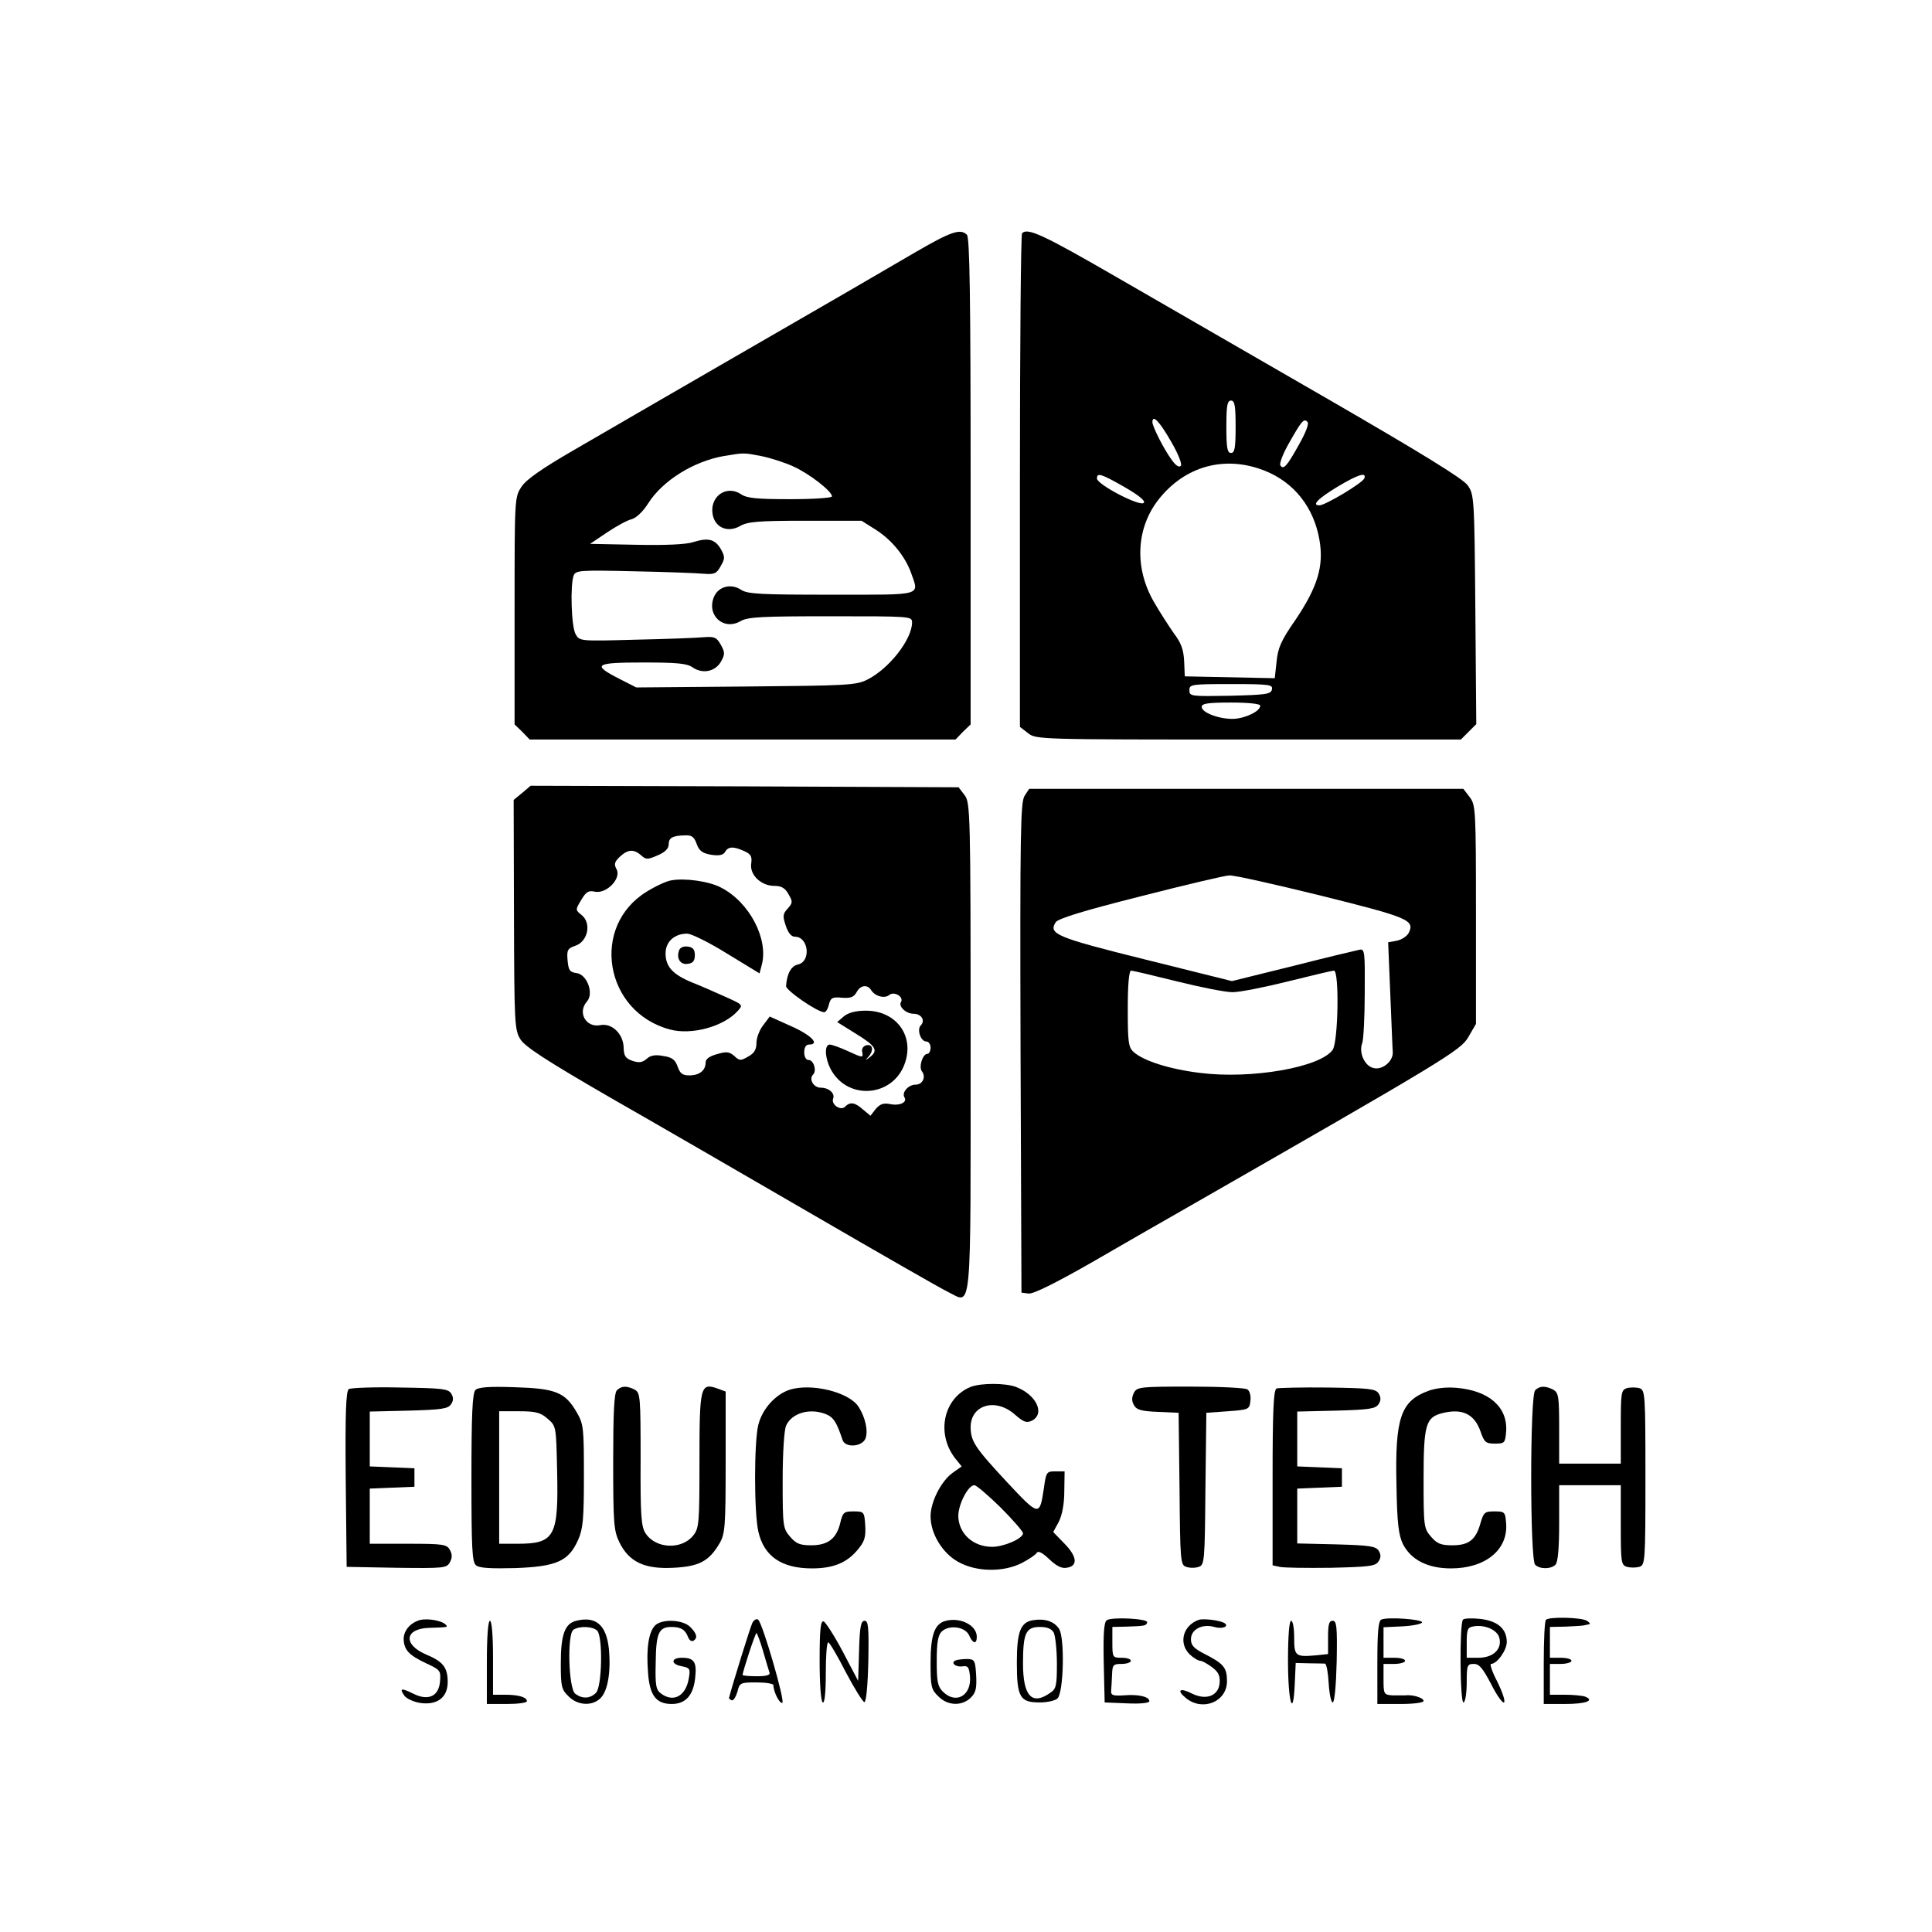 <?xml version="1.0" standalone="no"?>
<!DOCTYPE svg PUBLIC "-//W3C//DTD SVG 20010904//EN"
 "http://www.w3.org/TR/2001/REC-SVG-20010904/DTD/svg10.dtd">
<svg version="1.0" xmlns="http://www.w3.org/2000/svg"
 width="627pt" height="627pt" viewBox="0 0 627 627"
 preserveAspectRatio="xMidYMid meet">
<g transform="translate(0,627) scale(0.1,-0.1)"
fill="#000000" stroke="none">
<path d="M2970 5451 c-128 -75 -292 -170 -540 -313 -192 -111 -367 -212 -570
-330 -100 -58 -152 -94 -167 -117 -23 -34 -23 -36 -23 -403 l0 -369 25 -24 24
-25 691 0 691 0 24 25 25 24 0 789 c0 599 -3 791 -12 800 -21 21 -51 11 -168
-57z m-500 -661 c30 -6 77 -21 105 -34 51 -23 125 -80 125 -97 0 -5 -61 -9
-135 -9 -108 0 -141 3 -160 16 -50 33 -106 -11 -91 -71 10 -39 50 -54 88 -32
25 14 58 17 212 17 l182 0 46 -29 c52 -33 94 -85 114 -138 27 -78 46 -73 -256
-73 -232 0 -274 2 -295 16 -32 21 -72 11 -87 -21 -27 -60 29 -113 85 -81 24
14 69 16 293 16 259 0 264 0 264 -20 0 -55 -75 -151 -146 -186 -36 -18 -66
-19 -394 -22 l-355 -3 -55 28 c-90 46 -80 53 77 53 110 0 143 -3 161 -16 32
-22 73 -14 92 19 13 24 13 30 -1 55 -13 23 -20 27 -55 24 -21 -2 -121 -6 -221
-8 -181 -5 -182 -5 -195 18 -14 25 -18 161 -6 191 7 16 22 17 195 13 104 -2
206 -6 227 -8 35 -3 42 1 55 25 14 24 14 30 1 54 -19 33 -41 39 -89 24 -23 -8
-91 -11 -186 -9 l-150 3 55 37 c30 20 66 40 80 43 15 4 37 25 54 52 47 74 148
136 245 153 66 11 63 11 121 0z"/>
<path d="M3317 5513 c-4 -3 -7 -365 -7 -804 l0 -798 26 -20 c26 -21 34 -21
716 -21 l689 0 25 25 25 25 -3 372 c-3 363 -4 374 -25 403 -14 21 -153 106
-445 275 -232 134 -542 313 -688 397 -244 141 -295 165 -313 146z m693 -628
c0 -69 -3 -85 -15 -85 -12 0 -15 16 -15 85 0 69 3 85 15 85 12 0 15 -16 15
-85z m-210 -47 c25 -43 37 -75 32 -80 -6 -6 -17 2 -29 19 -26 35 -63 109 -63
123 0 26 22 4 60 -62z m415 -12 c-39 -70 -50 -82 -60 -66 -3 6 8 36 26 68 43
76 50 85 62 73 6 -6 -5 -34 -28 -75z m-112 -83 c97 -38 161 -120 179 -225 15
-85 -6 -153 -78 -260 -46 -66 -57 -91 -61 -135 l-6 -54 -146 3 -146 3 -2 49
c-2 38 -10 60 -33 90 -16 23 -46 69 -66 104 -63 110 -57 238 16 331 86 109
215 144 343 94z m-453 -54 c47 -27 68 -45 62 -51 -13 -13 -152 60 -152 79 0
20 13 16 90 -28z m778 29 c-5 -15 -127 -88 -146 -88 -26 0 -6 21 58 60 67 40
95 49 88 28z m-300 -685 c-3 -16 -19 -18 -136 -21 -127 -2 -132 -2 -132 18 0
19 6 20 136 20 124 0 135 -2 132 -17z m-38 -53 c0 -18 -47 -41 -87 -43 -46 -1
-103 20 -103 39 0 11 21 14 95 14 55 0 95 -4 95 -10z"/>
<path d="M1695 3697 l-28 -23 1 -373 c1 -353 2 -374 21 -404 15 -24 84 -69
288 -187 147 -84 446 -257 663 -383 217 -126 414 -239 437 -250 78 -38 73 -96
73 797 0 765 -1 792 -20 816 l-19 25 -695 3 -694 2 -27 -23z m566 -166 c8 -22
18 -30 47 -35 26 -4 39 -1 45 9 10 18 27 19 62 3 22 -10 26 -17 23 -40 -6 -37
32 -73 75 -73 23 0 35 -7 46 -27 14 -24 14 -28 -3 -47 -16 -17 -16 -25 -6 -55
8 -24 18 -36 30 -36 44 0 53 -80 10 -90 -23 -5 -36 -30 -39 -70 -1 -14 102
-85 124 -85 5 0 12 11 15 25 6 22 11 25 43 22 28 -2 38 2 47 18 12 23 35 26
47 7 12 -20 44 -29 59 -16 16 13 48 -6 38 -23 -9 -14 16 -38 41 -38 25 0 39
-22 23 -38 -13 -13 0 -52 18 -52 8 0 14 -9 14 -20 0 -11 -5 -20 -10 -20 -16 0
-29 -43 -18 -57 14 -18 2 -43 -20 -43 -24 0 -46 -25 -37 -41 11 -16 -15 -29
-47 -22 -21 4 -32 0 -46 -16 l-17 -22 -24 20 c-27 24 -42 26 -59 9 -14 -14
-46 8 -38 27 6 17 -14 35 -40 35 -24 0 -40 28 -25 43 12 12 2 47 -15 47 -8 0
-14 10 -14 25 0 16 6 25 15 25 37 0 9 30 -56 59 l-71 32 -21 -28 c-12 -15 -22
-41 -22 -57 0 -22 -7 -34 -27 -45 -24 -14 -28 -14 -45 2 -16 14 -26 15 -56 6
-25 -7 -37 -16 -37 -27 0 -26 -20 -42 -53 -42 -22 0 -30 6 -38 29 -8 22 -18
30 -47 34 -25 5 -41 2 -53 -9 -14 -12 -24 -14 -46 -7 -23 8 -28 16 -29 41 0
46 -38 83 -76 75 -46 -9 -75 41 -43 77 23 26 0 88 -34 92 -22 3 -26 9 -29 41
-3 34 0 39 26 48 40 14 52 73 20 99 -21 17 -21 17 -2 49 16 27 24 32 45 27 38
-7 86 43 70 73 -9 16 -7 24 11 41 26 24 45 25 69 4 15 -14 21 -14 53 0 24 10
36 22 36 35 0 22 12 29 53 30 22 1 30 -5 38 -28z"/>
<path d="M2179 3413 c-15 -2 -50 -18 -79 -36 -185 -112 -139 -391 74 -448 70
-19 174 9 220 60 18 20 18 20 -40 46 -33 15 -81 36 -109 47 -62 26 -85 51 -85
94 0 38 29 64 70 64 14 0 72 -29 130 -65 l105 -64 7 27 c23 84 -40 205 -133
252 -38 20 -116 31 -160 23z"/>
<path d="M2204 3186 c-10 -26 4 -48 28 -44 17 2 23 10 23 28 0 18 -6 26 -23
28 -13 2 -25 -3 -28 -12z"/>
<path d="M2739 2972 l-22 -19 61 -38 c65 -40 73 -54 45 -76 -15 -11 -16 -11
-5 1 18 20 15 42 -5 38 -11 -2 -17 -11 -15 -21 4 -21 3 -21 -49 3 -24 11 -50
20 -56 20 -20 0 -15 -51 7 -87 57 -94 196 -81 235 22 35 91 -25 175 -125 175
-32 0 -56 -6 -71 -18z"/>
<path d="M3325 3687 c-13 -21 -15 -119 -13 -818 l3 -794 23 -3 c15 -2 86 33
205 101 100 58 229 132 287 165 864 495 910 523 935 566 l25 43 0 355 c0 344
-1 356 -21 382 l-20 26 -704 0 -705 0 -15 -23z m963 -324 c285 -71 305 -79
283 -122 -6 -10 -23 -21 -38 -24 l-28 -5 7 -169 c4 -92 7 -177 8 -187 2 -30
-34 -60 -63 -52 -29 7 -48 51 -36 81 4 11 8 84 8 163 1 131 0 143 -16 140 -10
-2 -107 -25 -217 -53 l-198 -49 -281 70 c-290 72 -315 83 -291 121 8 12 89 37
275 84 145 37 275 68 289 68 14 1 148 -29 298 -66z m-468 -278 c76 -19 157
-35 180 -35 23 0 104 16 180 35 76 19 144 35 149 35 18 0 14 -231 -4 -257 -40
-57 -264 -96 -430 -75 -99 12 -184 39 -216 68 -17 15 -19 32 -19 141 0 79 4
123 11 123 5 0 73 -16 149 -35z"/>
<path d="M3150 1769 c-88 -36 -113 -151 -50 -232 l21 -26 -31 -22 c-37 -28
-70 -94 -70 -140 0 -57 39 -120 90 -148 59 -33 147 -34 207 -3 23 12 45 27 48
33 5 7 19 -1 40 -21 22 -21 40 -31 56 -28 38 5 35 36 -6 78 l-37 38 18 33 c11
22 18 58 18 99 l1 65 -30 0 c-28 0 -30 -2 -37 -53 -14 -94 -15 -94 -119 17
-106 114 -118 133 -119 179 0 73 81 97 144 41 29 -25 38 -28 56 -19 42 23 13
84 -53 109 -35 13 -113 13 -147 0z m97 -391 c40 -40 73 -78 73 -84 0 -17 -62
-44 -100 -44 -62 0 -109 43 -110 100 0 38 32 100 52 100 7 0 45 -33 85 -72z"/>
<path d="M1132 1762 c-9 -7 -12 -72 -10 -293 l3 -284 162 -3 c154 -2 163 -1
173 18 8 14 8 26 0 40 -10 18 -21 20 -135 20 l-125 0 0 90 0 89 73 3 72 3 0
30 0 30 -72 3 -73 3 0 89 0 89 126 3 c108 3 128 6 138 21 8 12 8 22 0 35 -10
15 -31 17 -165 19 -85 2 -160 -1 -167 -5z"/>
<path d="M1543 1759 c-10 -10 -13 -81 -13 -285 0 -228 2 -274 15 -284 10 -9
48 -11 127 -9 134 5 173 22 204 91 16 36 19 66 19 208 0 155 -1 168 -23 206
-38 66 -69 78 -202 82 -84 3 -118 0 -127 -9z m234 -93 c28 -24 28 -25 31 -168
5 -214 -7 -238 -128 -238 l-60 0 0 215 0 215 64 0 c54 0 70 -4 93 -24z"/>
<path d="M2002 1758 c-9 -9 -12 -74 -12 -232 0 -199 2 -224 20 -261 31 -64 82
-88 175 -83 83 4 116 21 150 79 18 31 20 52 20 264 l0 229 -27 10 c-55 19 -58
7 -58 -234 0 -202 -1 -219 -20 -243 -37 -47 -122 -44 -155 7 -14 21 -17 57
-16 240 0 202 -1 216 -19 226 -25 13 -43 13 -58 -2z"/>
<path d="M2563 1760 c-46 -15 -89 -62 -102 -114 -14 -56 -14 -285 0 -346 18
-81 76 -120 174 -120 69 0 113 18 148 60 23 27 27 41 25 79 -3 45 -4 46 -38
46 -31 0 -35 -3 -43 -37 -12 -51 -40 -73 -94 -73 -37 0 -49 5 -69 28 -23 27
-24 34 -24 182 0 92 5 164 11 178 19 43 81 59 133 36 22 -10 32 -27 50 -81 8
-28 64 -24 75 4 9 25 -1 69 -23 103 -31 47 -151 77 -223 55z"/>
<path d="M3680 1750 c-7 -14 -8 -26 0 -40 8 -15 23 -20 78 -22 l67 -3 3 -247
c2 -236 3 -247 22 -253 11 -4 29 -4 40 0 19 6 20 17 22 253 l3 247 70 5 c68 5
70 6 73 34 2 16 -2 32 -10 37 -7 5 -90 9 -185 9 -162 0 -173 -1 -183 -20z"/>
<path d="M4143 1764 c-10 -4 -13 -72 -13 -290 l0 -284 23 -5 c12 -3 87 -4 166
-3 124 3 145 5 155 21 8 12 8 22 0 35 -10 14 -30 17 -138 20 l-126 3 0 89 0
89 73 3 72 3 0 30 0 30 -72 3 -73 3 0 89 0 89 126 3 c108 3 128 6 138 21 8 12
8 22 0 35 -10 15 -31 17 -165 19 -85 1 -160 -1 -166 -3z"/>
<path d="M4635 1756 c-89 -33 -108 -87 -103 -305 2 -125 7 -163 21 -192 26
-51 80 -79 156 -79 111 0 185 60 179 145 -3 38 -4 40 -38 40 -31 0 -35 -3 -45
-37 -15 -55 -38 -73 -91 -73 -38 0 -50 5 -70 28 -23 27 -24 33 -24 185 0 180
7 202 61 216 65 16 104 -3 124 -60 12 -35 17 -39 47 -39 31 0 33 2 36 40 5 79
-56 132 -161 141 -32 3 -68 -1 -92 -10z"/>
<path d="M4982 1758 c-17 -17 -17 -549 0 -566 15 -15 51 -15 66 0 8 8 12 53
12 135 l0 123 100 0 100 0 0 -129 c0 -121 1 -130 20 -136 11 -3 29 -3 40 0 19
6 20 15 20 290 0 275 -1 284 -20 290 -11 3 -29 3 -40 0 -19 -6 -20 -15 -20
-126 l0 -119 -100 0 -100 0 0 115 c0 103 -2 115 -19 125 -26 13 -44 13 -59 -2z"/>
<path d="M1365 1013 c-32 -8 -55 -34 -55 -62 1 -35 16 -52 73 -79 46 -21 48
-24 45 -59 -4 -49 -39 -64 -88 -39 -38 19 -45 17 -27 -8 7 -9 31 -20 53 -23
55 -7 88 20 87 71 -1 46 -16 64 -71 87 -74 32 -69 83 9 86 65 2 64 2 54 12
-14 12 -56 19 -80 14z"/>
<path d="M1870 1010 c-37 -9 -50 -45 -50 -138 0 -75 2 -85 25 -107 29 -30 77
-33 104 -6 24 24 34 87 27 160 -8 77 -42 107 -106 91z m68 -32 c19 -19 16
-183 -4 -202 -19 -19 -44 -20 -67 -3 -22 16 -27 194 -6 208 20 13 63 11 77 -3z"/>
<path d="M2442 1004 c-7 -14 -65 -201 -76 -244 0 -3 3 -6 9 -8 5 -2 13 11 18
27 7 30 10 31 62 31 30 0 55 -4 55 -9 0 -22 21 -62 29 -57 9 6 -63 254 -78
269 -5 5 -13 1 -19 -9z m34 -91 c9 -32 19 -64 21 -70 4 -9 -8 -13 -41 -13 -25
0 -46 2 -46 4 0 11 41 136 45 136 2 0 12 -26 21 -57z"/>
<path d="M3070 1010 c-37 -9 -50 -45 -50 -138 0 -75 2 -85 25 -107 30 -31 77
-33 106 -4 16 16 19 30 17 72 -3 48 -5 52 -28 53 -14 0 -31 -2 -37 -4 -20 -7
-3 -23 20 -20 19 3 22 -3 25 -33 5 -62 -46 -91 -88 -49 -17 17 -20 33 -20 99
0 60 4 84 16 96 24 23 76 16 89 -12 12 -28 25 -30 25 -5 0 37 -52 64 -100 52z"/>
<path d="M3353 1012 c-41 -6 -53 -38 -53 -137 0 -113 10 -130 74 -130 25 0 51
6 58 13 20 20 24 196 5 226 -16 24 -45 34 -84 28z m67 -41 c5 -11 10 -56 10
-100 0 -71 -2 -82 -22 -95 -59 -42 -88 -10 -88 95 0 99 9 119 55 119 24 0 38
-6 45 -19z"/>
<path d="M3592 1012 c-9 -6 -12 -41 -10 -138 l3 -129 73 -3 c42 -2 72 1 72 7
0 15 -36 23 -83 19 -35 -2 -42 0 -41 15 1 9 2 33 3 52 1 32 4 35 31 35 17 0
30 5 30 10 0 6 -13 10 -30 10 -29 0 -30 1 -30 50 l0 50 45 1 c62 2 65 3 68 14
3 12 -113 18 -131 7z"/>
<path d="M3890 1013 c-52 -19 -66 -77 -28 -113 12 -11 27 -20 34 -20 6 0 23
-10 38 -21 21 -16 26 -28 24 -52 -4 -41 -44 -56 -90 -33 -39 20 -51 11 -19
-15 54 -44 133 -12 133 55 0 44 -11 57 -72 88 -35 18 -45 28 -45 48 0 32 36
51 76 40 26 -8 50 2 32 13 -16 9 -68 15 -83 10z"/>
<path d="M4483 1014 c-10 -4 -13 -42 -13 -140 l0 -134 75 0 c42 0 75 4 75 10
0 10 -35 21 -60 18 -8 0 -27 0 -42 0 -27 2 -28 5 -28 52 l0 50 35 0 c19 0 35
5 35 10 0 6 -16 10 -35 10 l-35 0 0 50 0 49 63 3 c34 2 62 8 62 13 0 10 -111
18 -132 9z"/>
<path d="M4748 1014 c-12 -12 -10 -276 2 -269 6 3 10 33 10 66 0 55 2 59 23
59 18 0 29 -14 56 -65 18 -36 37 -63 42 -60 5 4 -5 33 -21 66 -17 32 -26 59
-21 59 19 0 51 44 51 71 0 42 -28 68 -85 75 -27 3 -53 2 -57 -2z m118 -60 c9
-36 -20 -64 -68 -64 l-38 0 0 49 c0 44 3 50 23 53 37 6 77 -12 83 -38z"/>
<path d="M5017 1013 c-4 -3 -7 -66 -7 -140 l0 -133 69 0 c67 0 98 11 65 24 -9
3 -38 6 -65 6 l-49 0 0 50 0 50 35 0 c19 0 35 5 35 10 0 6 -16 10 -35 10 l-35
0 0 50 0 50 50 1 c28 1 55 3 60 4 6 1 13 3 18 4 4 1 0 6 -8 11 -17 11 -123 14
-133 3z"/>
<path d="M1580 875 l0 -135 65 0 c36 0 65 4 65 9 0 13 -27 21 -71 21 l-39 0 0
120 c0 73 -4 120 -10 120 -6 0 -10 -52 -10 -135z"/>
<path d="M2126 995 c-21 -22 -29 -74 -23 -152 5 -75 26 -103 77 -103 45 0 70
28 76 84 6 52 -3 66 -43 66 -35 0 -37 -20 -3 -27 30 -6 31 -8 25 -42 -10 -56
-50 -77 -90 -47 -16 12 -19 26 -17 101 1 95 10 115 51 115 31 0 45 -9 54 -33
4 -10 11 -15 17 -12 15 9 12 23 -10 45 -24 24 -91 27 -114 5z"/>
<path d="M2660 881 c0 -76 4 -132 10 -136 6 -4 10 30 10 94 0 56 3 101 8 101
4 0 30 -44 57 -97 28 -53 55 -96 60 -97 6 -1 11 51 13 132 2 112 0 132 -12
132 -12 0 -16 -19 -18 -97 l-3 -98 -50 95 c-27 51 -56 96 -62 98 -10 3 -13
-27 -13 -127z"/>
<path d="M4180 881 c0 -136 17 -193 22 -75 l3 67 43 -1 c23 0 46 -1 52 -1 5
-1 10 -29 12 -63 2 -35 8 -63 13 -63 6 0 11 53 13 133 2 113 0 132 -13 132
-12 0 -15 -12 -15 -54 l0 -54 -38 -4 c-68 -6 -72 -3 -72 58 0 30 -4 54 -10 54
-6 0 -10 -50 -10 -129z"/>
</g>
</svg>
